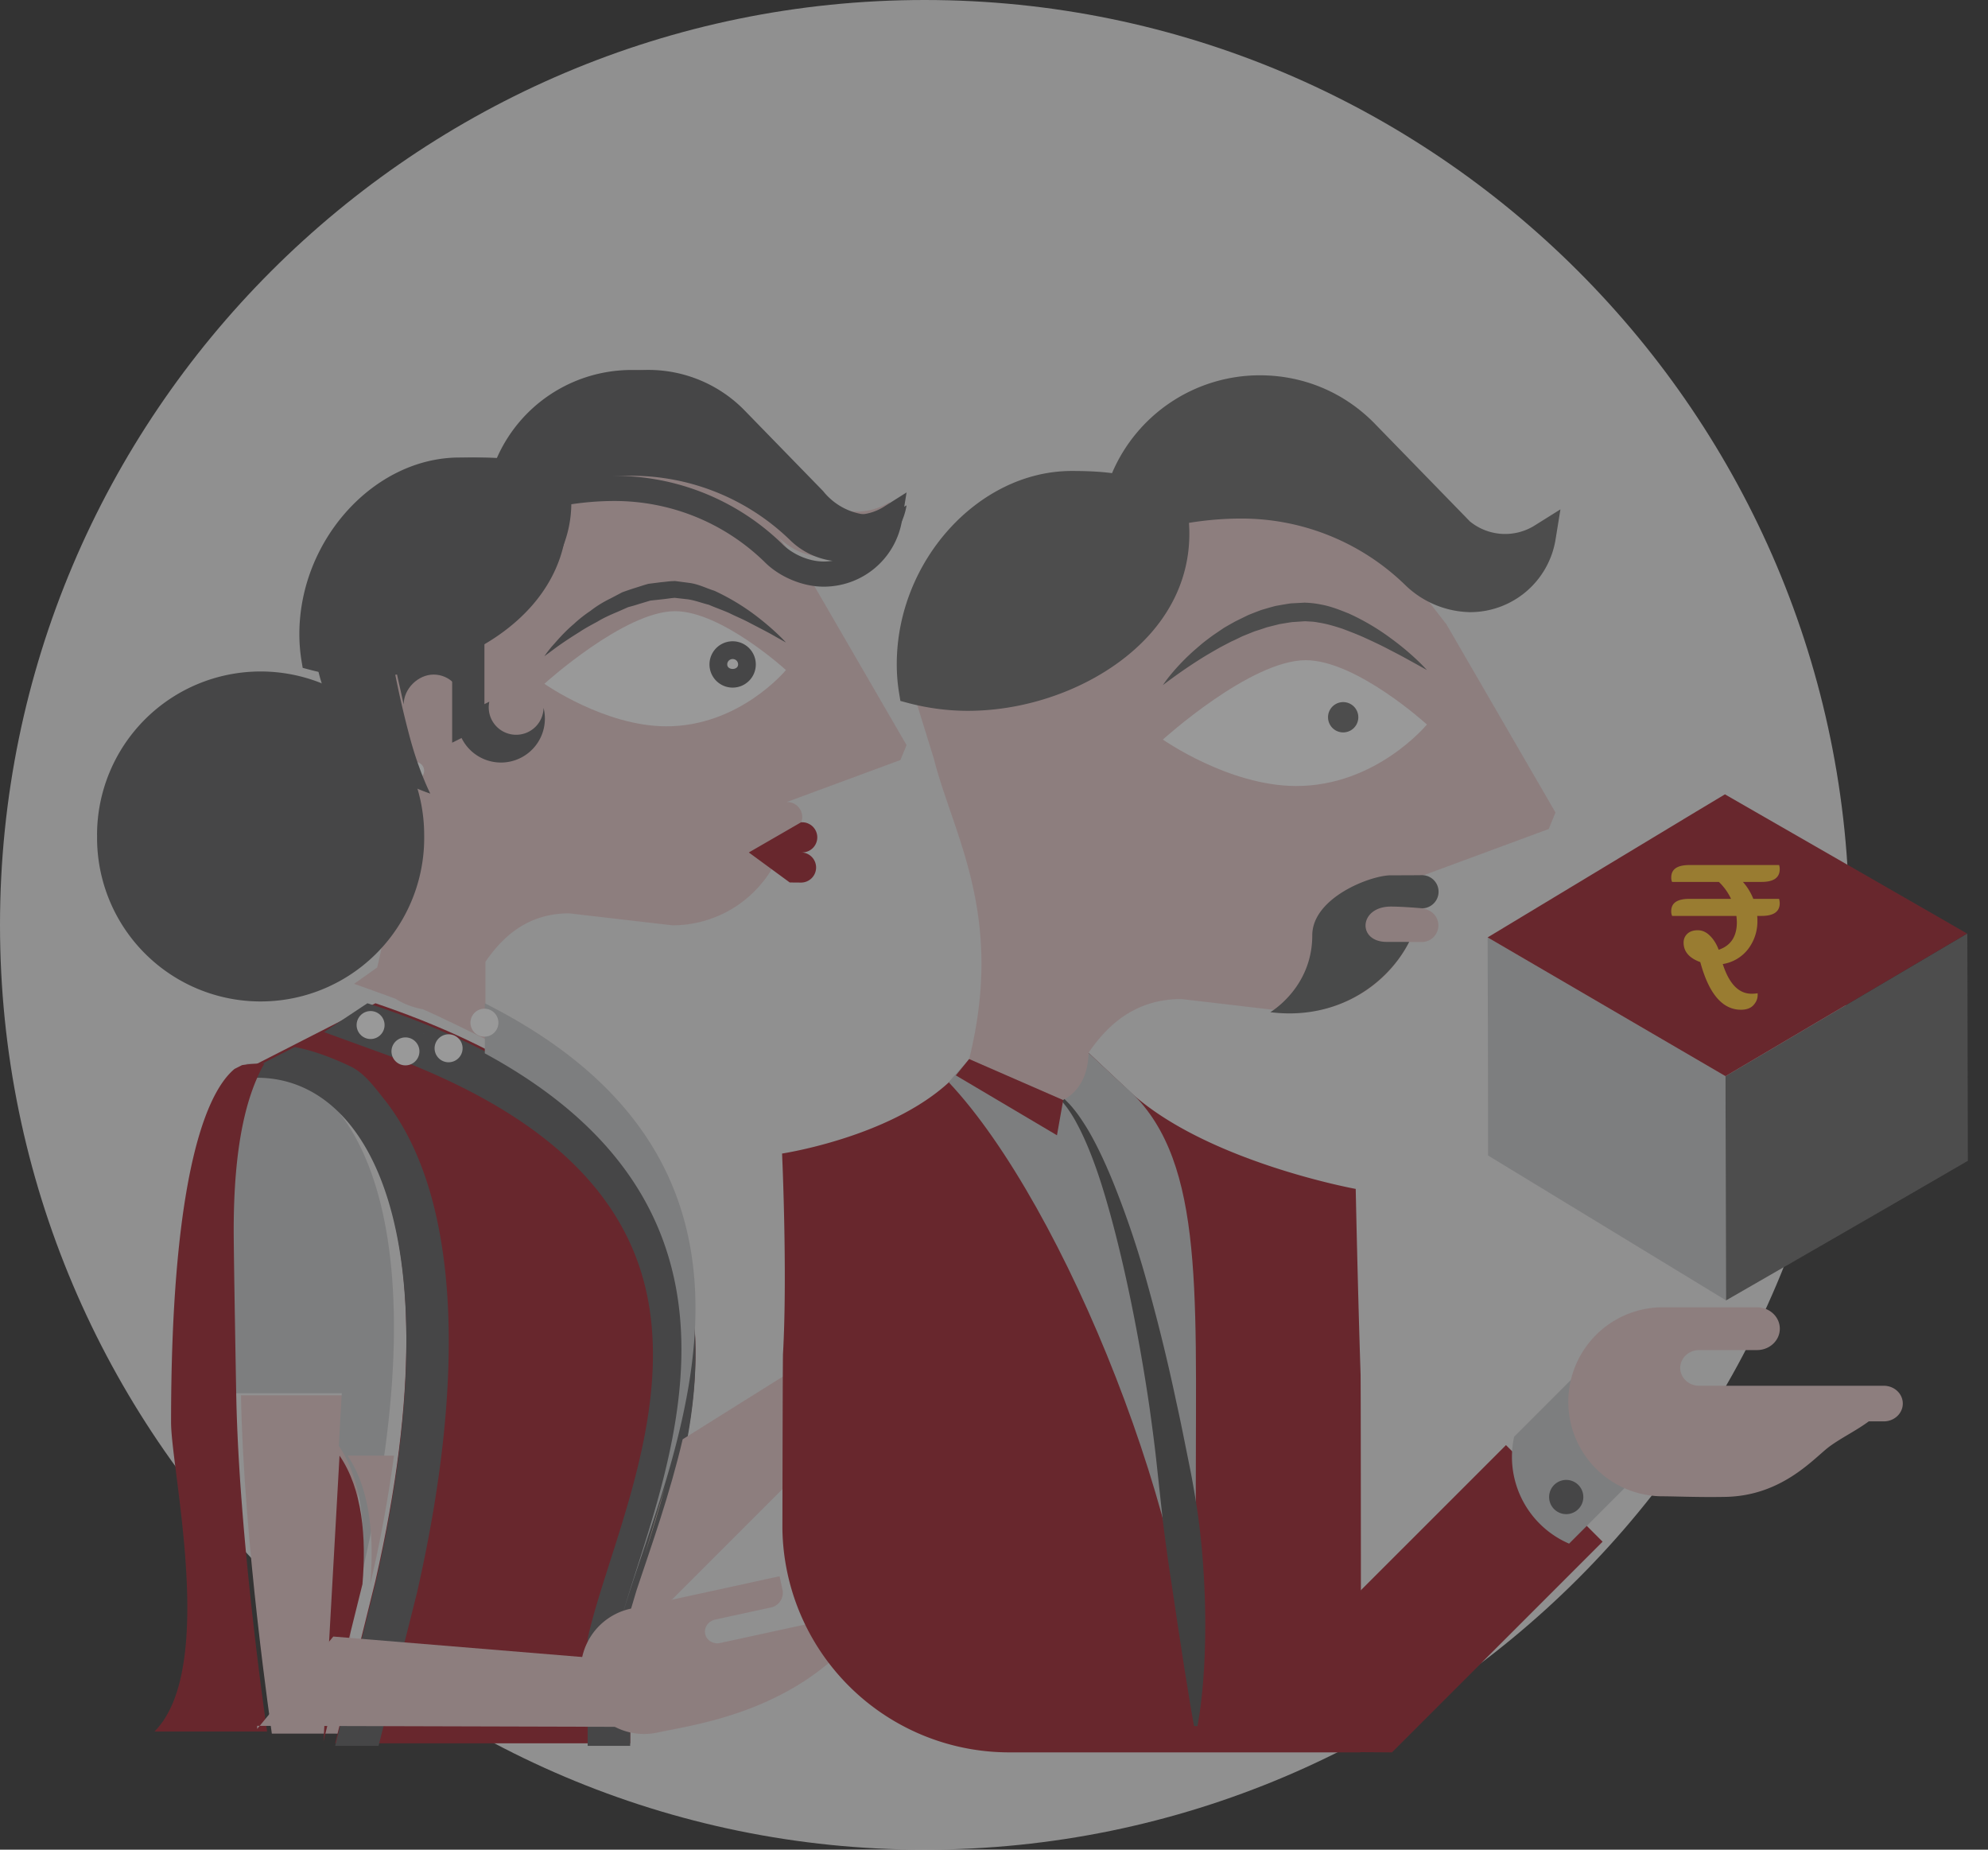<svg xmlns="http://www.w3.org/2000/svg" width="43" height="40" viewBox="0 0 43 40">
    <rect x="0" y="0" width="43" height="40" fill="#333333" stroke="none"/>
    <g fill="none" fill-rule="evenodd" opacity=".5">
        <path fill="#FFF" fill-opacity=".91" d="M20 40C8.972 40 0 31.029 0 20.002 0 8.972 8.971 0 20 0s20 8.971 20 20.002C40 31.029 31.029 40 20 40"/>
        <path fill="#E8C9CA" d="M5.88 37.49c0-.017-.611-4.14-.668-7.316h-.054H7.87l-.41 7.317"/>
        <path fill="#C8C9CB" d="M5.341 23c2.412.046 4.212 3.484 2.512 10.93l-.03.126c.089-1.019.003-2.059-.495-2.788l.064-1.138H4.679h.054c-.03-1.718-.054-3.158-.054-3.523 0-1.817.268-2.911.662-3.607"/>
        <path fill="#E8C9CA" d="M10.22 10.141c.278 0 .547.036.804.104l-.003.03a2.834 2.834 0 0 1 4.831-1.393l1.631 1.675a1.335 1.335 0 0 0 1.76.3 1.411 1.411 0 0 1-2.408.756l.644.827 2.13 3.673-.133.323-2.457.908H17.028a.324.324 0 1 1 0 .648.323.323 0 1 1 0 .648h-.248a2.508 2.508 0 0 1-2.235 1.371l-2.233-.259c-.883 0-1.427.485-1.812 1.048v1.672s-1.01-.5-1.357-.647h-.001a1.676 1.676 0 0 1-.59-.227c-.365-.135-.894-.322-.894-.322l.5-.354c.694-2.808-.292-4.347-.68-5.868l-.387-1.245a3.167 3.167 0 0 1 3.128-3.668"/>
        <path fill="#9D1C28" d="M7.249 37.7l.872-3.516c1.857-8.132-.461-11.487-3.192-10.858l3.192-1.63c10.298 3.488 6.274 10.554 5.51 13.791V37.7H7.25z"/>
        <path fill="#9D1C28" d="M7.87 33.435v.002l-.04.19.04-.192"/>
        <path fill="#9D1C28" d="M7.344 31.478c.498.73.584 1.77.495 2.788l.03-.125-.872 3.516.347-6.179z"/>
        <path fill="#E8C9CA" d="M20.843 29.068l1.692-1.692.406-.406.234-.234-.234-.234-.002.002a.321.321 0 0 0-.437.028l-.405.405-.465.464c-.107.107-.276.113-.377.012-.1-.1-.096-.27.012-.377l1.085-1.085 1.085-1.084c.108-.109.113-.278.012-.379l-.182-.184-.195.195v.001l-.154.154c-2.14.325-3.477 1.942-4.012 2.476a1.37 1.37 0 0 0 1.937 1.938M7.517 31.478h1.005a29.065 29.065 0 0 1-.484 2.656l-.031.127c.088-1.015.004-2.052-.49-2.783"/>
        <path fill="#595A5C" d="M7.946 21.696l.277.09c10.17 3.5 6.169 10.53 5.408 13.756v2.213H7.25l.872-3.516c1.71-7.496-.124-10.932-2.56-10.932a2.79 2.79 0 0 0-.632.074l2.078-1.062.939-.623zm.244 1.053l-1.183-.43-.636.325s.454.057 1.209.417c.296.142.507.431.726.706 1.579 1.98 1.832 5.772.713 10.677l-.002.009-.002.008-.827 3.294h4.523V35.435l.024-.104c.11-.469.28-.997.458-1.556.552-1.725 1.238-3.87.78-5.875-.516-2.252-2.41-3.938-5.783-5.151z"/>
        <path fill="#C8C9CB" d="M10.459 22.764a.588.588 0 0 0 .027.014v-1.082c7.568 3.81 3.601 10.51 2.842 13.732.688-2.919 4.025-8.95-2.87-12.664M9.157 22.348l.001.001c.005.001.01.005.016.007l-.02-.008h.003"/>
        <path fill="#E8C9CA" d="M14.766 31.125l3.602-2.255 1.24.65-6.234 6.233v-.038l.396-1.33c.32-.96.72-2.076.996-3.26"/>
        <path fill="#F7D7C1" d="M13.946 33.625l.445-1.495c-.14.525-.296 1.026-.445 1.495"/>
        <path fill="#9D1C28" d="M5.777 37.446H3.34c1.354-1.354.36-5.649.36-6.688 0-4.984.672-7.06 1.373-7.642l.162-.082A2.695 2.695 0 0 1 5.717 23c-.394.696-.662 1.79-.662 3.607 0 .364.023 1.805.054 3.522h-.054.054c.057 3.176.668 7.3.668 7.317"/>
        <path stroke="#FFF" stroke-dasharray="0,0.958" stroke-linecap="round" stroke-width=".605" d="M10.478 22.116c-.726.711-1.826 1.247-2.782-.42"/>
        <path fill="#595A5C" d="M2.1 18.06a3.538 3.538 0 1 0 7.075-.001 3.538 3.538 0 0 0-7.076 0"/>
        <path fill="#FFF" d="M11.775 14.788s1.303.915 2.631.919C15.995 15.712 17 14.49 17 14.49s-1.393-1.273-2.4-1.273c-1.094 0-2.825 1.57-2.825 1.57"/>
        <path fill="#595A5C" d="M10.303 9.893c.342 0 .668.015.972.073a2.907 2.907 0 0 1 4.857-1.063l1.671 1.716c.252.317.64.519 1.076.519.269 0 .518-.077.73-.21a1.447 1.447 0 0 1-1.43 1.213 1.61 1.61 0 0 1-1.096-.467 4.926 4.926 0 0 0-3.43-1.385c-.445 0-.892.048-1.33.136.356 2.288-2.09 3.668-4.075 3.668-.38 0-.746-.049-1.096-.14a3.251 3.251 0 0 1-.04-.513c0-1.794 1.397-3.547 3.19-3.547"/>
        <path fill="#595A5C" d="M13.288 10.29c-.454 0-.92.048-1.383.143l-.255.051.04.256c.114.735-.079 1.4-.573 1.978-.87 1.015-2.614 1.6-4.084 1.286a3.05 3.05 0 0 1-.014-.291c0-1.55 1.199-3.275 2.919-3.275.38 0 .673.021.922.068l.231.043.076-.222a2.635 2.635 0 0 1 4.403-.963l1.663 1.708c.368.454.96.677 1.531.591-.214.295-.561.48-.95.48-.315 0-.677-.155-.9-.386a5.195 5.195 0 0 0-3.626-1.467m-5.405 4.348c1.4 0 2.83-.615 3.646-1.567.535-.624.784-1.363.728-2.15a6.314 6.314 0 0 1 1.03-.087c1.216 0 2.368.465 3.241 1.309.32.328.826.544 1.287.544.847 0 1.562-.607 1.697-1.442l.097-.596-.51.322a1.129 1.129 0 0 1-1.449-.248l-.192.152.175-.172-1.672-1.717a3.18 3.18 0 0 0-5.227.95 6.173 6.173 0 0 0-.796-.042c-1.845 0-3.463 1.785-3.463 3.819 0 .188.015.375.043.556l.029.174.171.045c.379.1.77.15 1.165.15"/>
        <path fill="#595A5C" d="M17 13.894s-.251-.283-.707-.622a4.906 4.906 0 0 0-.842-.497c-.176-.054-.344-.145-.545-.17l-.303-.04c-.135.003-.197.017-.3.025l-.276.035c-.095.025-.192.059-.287.088-.095.03-.189.062-.28.095l-.245.129c-.165.08-.313.171-.443.273a2.848 2.848 0 0 0-.362.286c-.217.183-.368.368-.478.489-.105.127-.157.206-.157.206l.207-.153c.13-.098.322-.228.556-.373.114-.077.244-.146.381-.22.134-.082.283-.149.437-.213l.233-.103c.08-.02.159-.043.238-.069l.24-.072.277-.03c.083-.009.206-.029.255-.029l.246.028c.163.016.328.083.486.121.154.068.31.119.451.184.14.07.279.126.4.19.244.128.453.233.593.316l.225.126"/>
        <path fill="#595A5C" d="M15.848 14.252c.066 0 .117.051.117.117 0 .13-.235.13-.235 0 0-.066.052-.117.118-.117m0 .618a.5.5 0 1 0-.002-1.002.5.5 0 0 0 .002 1.002M10.584 15.174a.593.593 0 1 0 1.173.134.95.95 0 1 1-1.871.215"/>
        <path fill="#595A5C" d="M9.78 13.87h.698v1.842l-.698.349z"/>
        <path fill="#FFF" d="M8.794 16.668a.19.19 0 1 1 .38 0 .19.19 0 0 1-.38 0"/>
        <path fill="#595A5C" d="M8.732 15.233c0-.338.31-.645.647-.645s.61.274.61.61l.49-1.98H8.28l.452 2.015z"/>
        <path fill="#9D1C28" d="M17.326 18.433a.326.326 0 1 0 0-.65l-1.129.652.885.649.244.002a.326.326 0 1 0 0-.652"/>
        <path fill="#595A5C" d="M6.784 13.654a3.698 3.698 0 0 1 5.29-3.338c1.245.595-1.133.207-1.133 1.68 0 2.042-.429 1.007-2.47 1.007-.26 0 .072 1.757.404 2.98.193.71.432 1.179.432 1.179a3.7 3.7 0 0 1-2.523-3.508"/>
        <path fill="#E8C9CA" d="M13.64 34.789l2.337-.509.561-.123.324-.07.07.323-.002.001a.323.323 0 0 1-.26.353l-.56.121-.641.14c-.15.032-.246.172-.215.312.03.14.176.226.325.193l1.5-.326 1.499-.327a.267.267 0 0 1 .324.194l.055.252-.27.06-.213.045c-1.429 1.626-3.512 1.877-4.251 2.039a1.37 1.37 0 1 1-.583-2.678"/>
        <path fill="#E8C9CA" d="M13.832 37.345l-8.27-.023v.067l1.647-1.998 7.182.591"/>
        <g>
            <path fill="#9D1C28" d="M16.923 33.046c.004-1.915.008-3.685.013-3.768.099-1.741-.02-4.332-.02-4.332s2.938-.442 4.046-2.037l2.583-.142.786.738c1.606 1.59 4.993 2.206 4.993 2.206s.044 2.159.105 4.001c.005.146.007 4.53.007 4.68l-.01 3.504h-7.597a4.907 4.907 0 0 1-4.906-4.85"/>
            <path fill="#C8C9CB" d="M25.865 32.13v5.198c0-4.22-2.834-11.257-5.342-13.921-.01-.012.439-.498.439-.498s1.941-.162 2.582-.141l.764.71c1.73 1.468 1.557 4.267 1.557 8.652"/>
            <path fill="#9D1C28" d="M25.956 37.868l6.618-6.617 2.09 2.089-4.556 4.556z"/>
            <path fill="#E8C9CA" d="M23.545 22.767c.426-.624 1.03-1.162 2.009-1.162l2.447.287c1.082 0 2.02-.618 2.478-1.52h-.486.76a.359.359 0 0 0 0-.718.36.36 0 0 0 0-.719h-.003.024l2.725-1.007.146-.358-2.361-4.073-.715-.917a1.567 1.567 0 0 0 2.671-.838 1.482 1.482 0 0 1-1.953-.332L29.48 9.551a3.143 3.143 0 0 0-5.42 2.035l-.001.133.068-.657a3.513 3.513 0 0 0-4.36 3.952l.428 1.381c.429 1.686 1.538 3.392.768 6.506-.24.974 2.535 1.786 2.583-.135"/>
            <path fill="#FFF" d="M25.153 15.994s1.425 1 2.876 1.004c1.737.006 2.835-1.33 2.835-1.33s-1.523-1.391-2.622-1.391c-1.197 0-3.09 1.717-3.09 1.717"/>
            <path fill="#676767" d="M23.181 10.185c.344 0 .623.014.872.047a3.474 3.474 0 0 1 3.198-2.116c.96 0 1.854.383 2.515 1.077l2.028 2.083a1.204 1.204 0 0 0 1.402.087l.556-.348-.105.648a1.871 1.871 0 0 1-1.856 1.575 2.065 2.065 0 0 1-1.404-.594 5.076 5.076 0 0 0-3.544-1.43c-.372 0-.75.032-1.126.093.061.862-.211 1.67-.796 2.353-.891 1.039-2.456 1.712-3.986 1.712-.428 0-.857-.056-1.273-.164l-.187-.05-.031-.191a3.822 3.822 0 0 1-.047-.607c0-2.224 1.768-4.175 3.784-4.175M28.725 15.511a.327.327 0 1 1 .655 0 .327.327 0 1 1-.655 0"/>
            <path fill="#676767" d="M30.864 14.49s-.068-.078-.198-.202a5.728 5.728 0 0 0-.575-.479 4.976 4.976 0 0 0-.92-.543c-.185-.073-.378-.153-.595-.192a1.982 1.982 0 0 0-.332-.04l-.021-.002-.031.002-.038.002-.076.004-.152.008c-.108.014-.222.036-.331.055-.106.026-.207.058-.31.087a9.214 9.214 0 0 0-.29.113l-.273.134c-.086.048-.171.095-.253.144l-.23.156a6.751 6.751 0 0 0-.208.157c-.066.053-.126.107-.186.158a4.745 4.745 0 0 0-.522.537c-.114.139-.17.227-.17.227s.081-.063.226-.168c.144-.105.352-.25.606-.41.128-.08.268-.16.416-.244l.232-.121c.082-.035.162-.077.245-.116l.258-.104a8.19 8.19 0 0 0 .268-.088l.275-.069c.09-.014.177-.03.27-.043l.153-.01.075-.005.039-.003H28.23l.003-.001h-.01l.016.001c.089.007.178.006.268.026.18.026.36.08.533.137.17.065.337.128.493.2.155.071.303.14.437.209.134.07.258.133.366.191l.282.155.246.137"/>
            <path fill="#C8C9CB" d="M32.703 31.505c0-.15.017-.294.047-.435l1.26-1.261 1.5 2.003-.065.063a.397.397 0 0 0-.26.26l-1.246 1.247a2.045 2.045 0 0 1-1.236-1.877"/>
            <path fill="#E8C9CA" d="M35.92 28.271h2.083c.273 0 .494.207.494.463 0 .255-.221.462-.494.462h-1.249c-.227 0-.41.173-.411.385 0 .213.184.387.411.387h3.992c.227 0 .411.171.411.385 0 .212-.184.385-.411.385h-1.62 1.295c-.274.202-.576.346-.838.535-.333.24-1.016 1.077-2.268 1.098-.588.011-1.072-.013-1.394-.013a2.044 2.044 0 0 1 0-4.087"/>
            <path fill="#595A5C" d="M33.507 32.374a.37.37 0 1 1 .74 0 .37.37 0 0 1-.74 0"/>
            <path fill="#4E4E4E" d="M22.97 23.815l.097.122c.062.084.142.2.23.369.18.332.386.833.574 1.455.38 1.245.74 2.95.992 4.67.06.431.118.862.162 1.287l.136 1.248c.053.403.103.792.162 1.161l.155 1.04.136.882.11.681c.062.38.104.598.104.598h.074l.026-.158a6.89 6.89 0 0 0 .06-.447c.024-.193.042-.427.058-.696a17.112 17.112 0 0 0-.01-1.973c-.02-.378-.058-.776-.11-1.186a19.63 19.63 0 0 0-.215-1.255c-.086-.425-.17-.857-.266-1.286a40.621 40.621 0 0 0-.613-2.512 20.324 20.324 0 0 0-.712-2.141c-.244-.616-.492-1.113-.71-1.435a2.832 2.832 0 0 0-.276-.361l-.11-.112-.055.049z"/>
            <path fill="#9D1C28" d="M22.997 23.79l-2.035-.888-.287.354 2.187 1.295z"/>
            <path fill="#606161" d="M27.476 21.889c1.456.184 2.545-.619 3.004-1.52h-.486c-.644 0-.603-.764.09-.764.262 0 .674.037.674.037a.358.358 0 0 0 0-.716s-.242.003-.676.003c-.435 0-1.698.483-1.698 1.3 0 1.133-.908 1.66-.908 1.66"/>
            <path fill="#C8C9CB" d="M37.322 23.274c-1.714-1.002-3.43-2.002-5.145-3.002l.001.333.006 2.264.003 1.852v.268l2.71 1.649c.812.496 1.624.99 2.437 1.484l-.012-4.848z"/>
            <path fill="#676767" d="M37.334 28.122c.099-.057 3.589-2.064 5.23-3.019l-.01-4.412-.002-.503-5.23 3.086.012 4.848z"/>
            <path fill="#9D1C28" d="M37.31 17.178l-.624.374-4.509 2.72 5.145 3.001 5.225-3.084-.431-.249c-1.317-.756-2.634-1.512-3.95-2.27-.286-.163-.57-.328-.856-.492"/>
            <path fill="#FFC62F" d="M38.495 19.531c0 .185-.131.276-.393.276h-.094a.772.772 0 0 1 .004.094.982.982 0 0 1-.203.626.86.86 0 0 1-.546.321c.138.428.345.642.623.642a.88.88 0 0 0 .132-.01v.038c0 .08-.031.154-.092.22-.06.065-.15.098-.269.098-.4 0-.694-.343-.88-1.03-.241-.088-.361-.228-.361-.422 0-.075.026-.139.08-.19.052-.05.128-.077.226-.077.099 0 .187.041.267.122.08.08.141.181.186.3.261-.088.393-.287.393-.596a1.62 1.62 0 0 0-.01-.136h-1.39a.226.226 0 0 1-.02-.102c0-.179.131-.267.394-.267h.9a1.22 1.22 0 0 0-.263-.366h-1.012a.218.218 0 0 1-.018-.098c0-.178.13-.267.393-.267h1.94a.295.295 0 0 1 .013.089c0 .184-.131.276-.393.276h-.403c.094.106.169.228.225.366h.557a.419.419 0 0 1 .014.093"/>
        </g>
    </g>
</svg>
